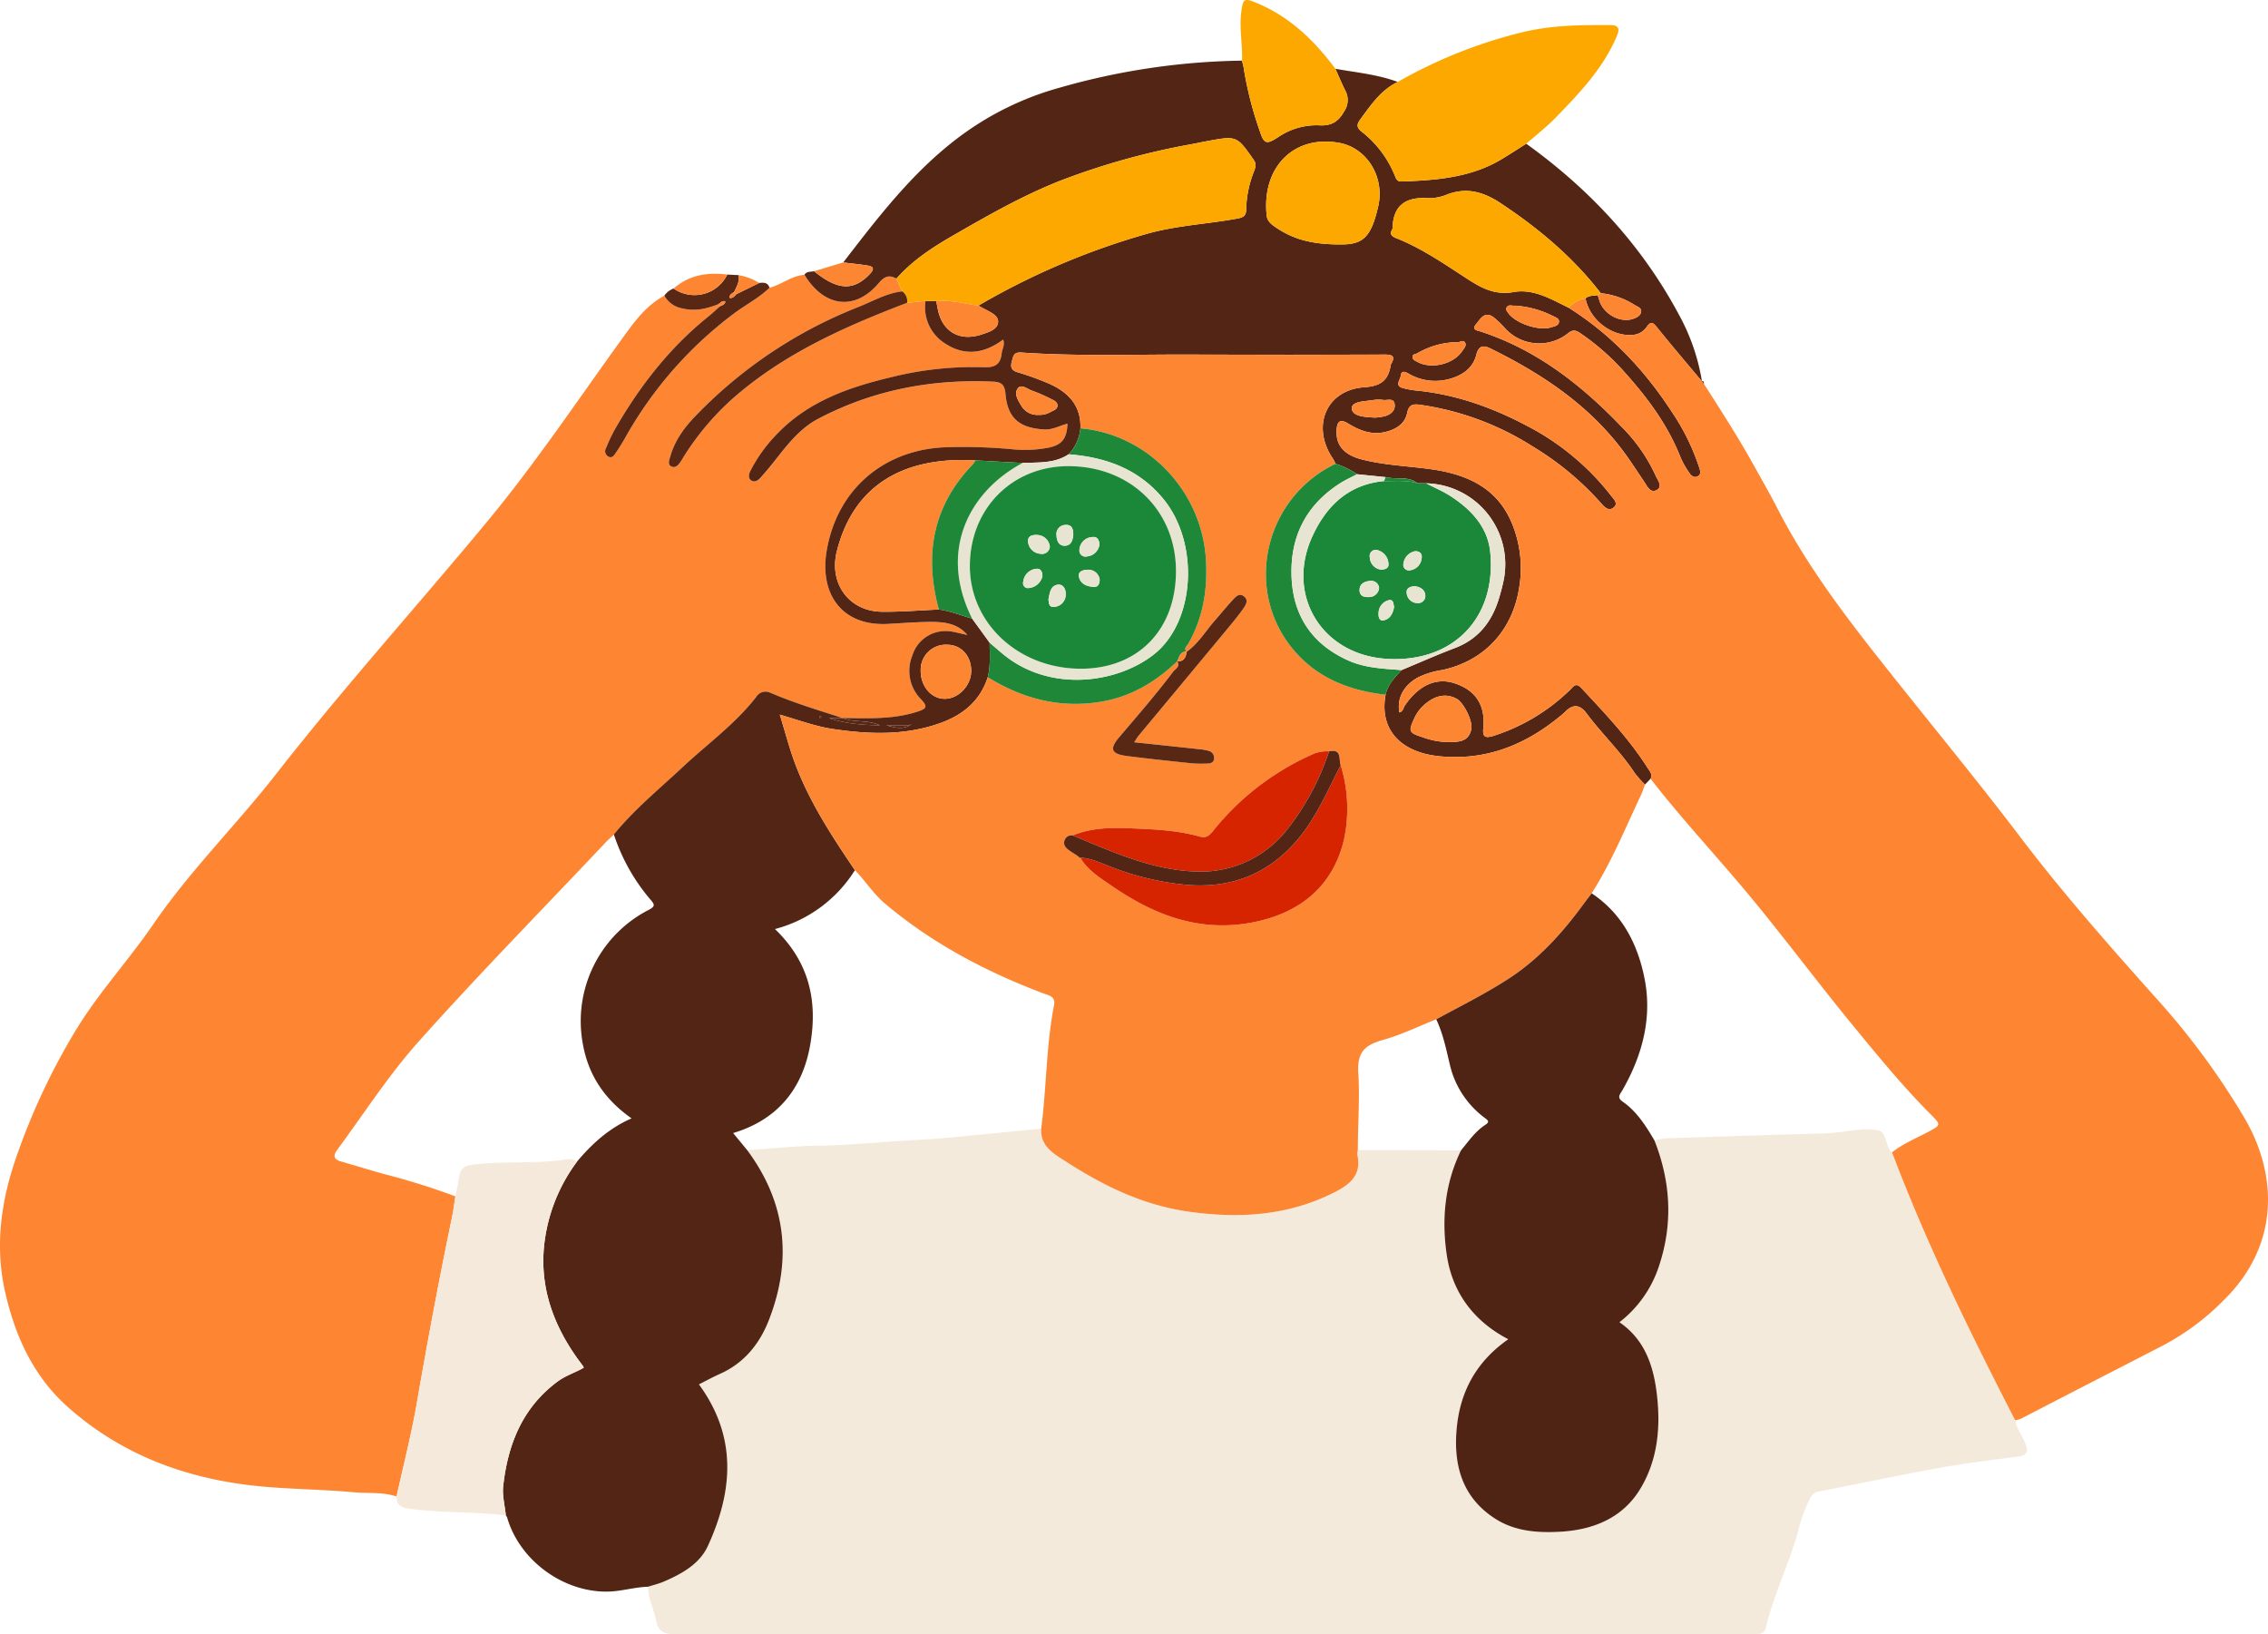 <svg xmlns="http://www.w3.org/2000/svg" width="609.356" height="439.049" viewBox="0 0 609.356 439.049"><defs><style>.a{fill:#f4eadb;}.b{fill:#fe8632;}.c{fill:#522515;}.d{fill:#f4e9da;}.e{fill:#fda800;}.f{fill:#582815;}.g{fill:#fd8632;}.h{fill:#502415;}.i{fill:#1b8738;}.j{fill:#1f8738;}.k{fill:#e7e4d1;}.l{fill:#d62401;}</style></defs><g transform="translate(-2471.187 -876.032)"><path class="a" d="M3012.613,1257.587c.381,2.254,1.815,4.047,2.674,6.092.85,2.026.845,3.347-1.922,3.692-7.123.887-14.256,1.782-21.316,3.058-10.82,1.956-21.58,4.253-32.375,6.352a3.17,3.17,0,0,0-2.27,1.982,41.143,41.143,0,0,0-3.106,8.657c-2.437,8.788-6.553,17.018-8.686,25.911a1.954,1.954,0,0,1-2.021,1.66c-.955.031-1.912.031-2.867.031q-143.868,0-287.736.059c-3.041,0-4.953-.358-5.582-3.871-.532-2.977-2.154-5.741-2.1-8.9,1.409-.451,2.865-.792,4.219-1.372,4.857-2.079,9.633-4.719,11.867-9.6,6.721-14.673,7.935-29.252-2.412-43.387,1.767-.887,3.691-1.945,5.689-2.839,6.493-2.907,10.624-8.073,13.108-14.45,6.31-16.2,4.664-31.512-5.826-45.632,6.535-.432,13.067-1.134,19.607-1.228,8.367-.12,16.673-1.034,25.013-1.47,3.569-.186,7.167-.408,10.741-.769,7.872-.794,15.75-1.537,23.626-2.3-.268,4.816,3.549,6.82,6.684,8.847,10.106,6.535,20.73,11.717,32.96,13.436,13.478,1.9,26.359,1.137,38.727-4.983,4.391-2.173,7.8-4.671,6.568-10.3a4.065,4.065,0,0,1,.135-1.258l27.721.068c-4.418,9-5.258,18.693-3.807,28.276,1.5,9.912,7.186,17.637,16.5,22.466-8.722,6.1-13.032,14.248-13.887,24.286-.839,9.862,1.653,18.4,10.472,23.995,5.329,3.383,11.469,3.786,17.525,3.429,8.763-.517,16.6-3.688,21.3-11.415,4.922-8.079,5.623-17.249,4.383-26.5-.979-7.313-3.454-13.937-9.925-18.354a31.391,31.391,0,0,0,10.678-15.251c3.758-11.39,3.075-22.523-1.258-33.564a19.538,19.538,0,0,1,3.1-.6q20.944-.695,41.891-1.308a50.48,50.48,0,0,0,5.364-.424c3.223-.442,6.62-1,9.733-.406,2.315.443,1.895,4.011,3.456,5.748a1.18,1.18,0,0,0,.267.172C2988.908,1210.37,3000.513,1234.092,3012.613,1257.587Z"/><path class="b" d="M2577.735,1278.08c-3.689-1.268-7.573-.8-11.354-1.141-7.71-.7-15.473-.8-23.192-1.415-20.085-1.6-38.4-7.864-53.686-21.409-9.322-8.261-14.27-19.1-16.956-31.056-2.836-12.631-.994-24.93,3.272-36.89a177.34,177.34,0,0,1,16.21-34.135c6.062-9.766,13.869-18.244,20.338-27.688,9.871-14.413,22.312-26.686,33.028-40.4,18.161-23.248,37.948-45.166,56.762-67.883,13-15.7,24.328-32.674,36.269-49.178,3.158-4.364,6.31-8.783,11.254-11.411a6.879,6.879,0,0,0,4.965,3.449c3.372.807,6.446.058,9.516-1.15l.474.542c-1.031.908-2.029,1.858-3.1,2.719-10.571,8.506-18.713,19.017-25.374,30.74a47.091,47.091,0,0,0-2.14,4.614,1.637,1.637,0,0,0,.512,2.258c1.016.623,1.588-.176,2.056-.872.888-1.318,1.75-2.659,2.529-4.043a106.708,106.708,0,0,1,29.353-33.527c3.124-2.334,6.65-4.11,9.465-6.862,3.247-.843,5.923-3.222,9.386-3.484,5.308,8.732,13.573,9.779,19.943,2.257,1.59-1.878,2.8-2.294,4.778-1.228l1.545,3.425c-4.309.495-8.01,2.72-11.945,4.257a123.17,123.17,0,0,0-43.356,28.97c-3.128,3.185-5.823,6.782-7.04,11.214-.233.848-.787,2.042.29,2.583,1.182.594,1.935-.432,2.561-1.318.3-.431.545-.908.83-1.354a72.521,72.521,0,0,1,12.851-15.312c13.757-12.2,30.206-19.5,47.121-25.96l4.96-.522a11.466,11.466,0,0,0,5.052,11.32c5.33,3.636,10.732,2.888,15.817-.923.512,1.513-.3,2.553-.407,3.693-.291,3.005-1.815,3.877-4.882,3.739a90.557,90.557,0,0,0-24.939,2.714c-11.368,2.692-22.256,6.527-30.6,15.285a40.359,40.359,0,0,0-7.054,9.775c-.4.809-.8,1.95.163,2.629s1.881-.005,2.52-.717c1.416-1.577,2.771-3.213,4.079-4.881,3.289-4.194,6.625-8.433,11.414-10.949,14.73-7.739,30.517-10.737,47.081-9.971,2.1.1,3.028.814,3.233,3.2.569,6.606,3.7,9.208,10.348,9.641,2.285.149,4.172-1.01,6.321-1.55-.165,3.932-1.435,5.593-4.8,6.377a33.464,33.464,0,0,1-10.147.474,142.273,142.273,0,0,0-18.445-.5c-16.272.893-28.44,11.433-31.271,27.567-2.1,11.97,4.161,20.572,16.5,19.87,3.6-.205,7.21-.48,10.819-.534,3.85-.057,7.667.213,10.425,3.491-2.4-.443-4.7-1.356-7.178-.951a9.271,9.271,0,0,0-7.589,6.484,10.857,10.857,0,0,0,2.379,11.815c1.876,1.972,1.347,2.485-.9,3.227-6.616,2.184-13.413,1.792-20.2,1.748l.044.024c-6.592-2.139-13.236-4.122-19.615-6.881a2.913,2.913,0,0,0-3.63,1.156c-5.618,7.26-13.073,12.606-19.706,18.812-6.323,5.916-13.066,11.407-18.566,18.165-.763.734-1.56,1.437-2.286,2.206-16.732,17.733-33.82,35.132-50.077,53.309-8.147,9.11-14.742,19.4-21.971,29.2-1.263,1.712-.833,2.613,1.092,3.163,3.767,1.077,7.512,2.234,11.285,3.289a188.331,188.331,0,0,1,19.368,6.056c-.3,1.883-.526,3.781-.915,5.645-3.456,16.588-6.56,33.239-9.459,49.934C2581.7,1261.434,2579.567,1269.73,2577.735,1278.08Z"/><path class="c" d="M2712.045,950.883c-1.98-1.066-3.188-.65-4.778,1.228-6.37,7.522-14.635,6.475-19.943-2.257.6-.993,1.678-.737,2.571-.964,6.388,5.183,10.608,5.362,15.007.749,1.178-1.236,1.154-1.98-.571-2.263-2.184-.358-4.393-.564-6.591-.836,10.625-13.785,21.182-27.611,36.171-37.185a81.131,81.131,0,0,1,22.009-9.775,186.817,186.817,0,0,1,48.969-7.258c.161.713.381,1.418.476,2.14a96.515,96.515,0,0,0,4.321,16.849c1.106,3.433,1.789,3.553,4.786,1.65a18.3,18.3,0,0,1,11.075-3.265c3.273.213,5.235-.922,6.839-3.845a5.33,5.33,0,0,0,.2-5.576c-.946-1.884-1.748-3.841-2.614-5.765,5.623,1,11.345,1.524,16.755,3.532-4.486,2.164-7.172,6.131-9.988,9.966-.882,1.2-1.331,2.136.292,3.392a28.62,28.62,0,0,1,9.021,12.091c.387.955.761,1.331,1.784,1.295,9.268-.327,18.451-1.023,26.693-5.928,2.273-1.352,4.485-2.808,6.725-4.217,17.112,12.3,31.134,27.391,41.078,46.04a55.2,55.2,0,0,1,6.13,17.816c-4-4.78-8.048-9.516-11.954-14.368-1.084-1.347-1.707-2.023-2.939-.2a4.914,4.914,0,0,1-3.777,2.08c-5.654.465-11.531-4.123-12.62-9.824.954-.822,2.166-.659,3.283-.86.153.5.3,1,.46,1.5,1.14,3.63,5.633,6.048,9.065,4.858.912-.317,1.891-.783,2.118-1.744.275-1.164-.918-1.49-1.664-1.936a20.775,20.775,0,0,0-9.152-3.2c-7.484-9.688-16.693-17.41-26.865-24.154-4.652-3.085-9.187-4.394-14.538-2.326a12.2,12.2,0,0,1-4.978.941c-5.932-.38-9.436,1.829-9.571,8.138a.7.7,0,0,1-.118.294c-.723,1.312-.058,1.851,1.128,2.323,6.353,2.527,12.009,6.31,17.69,10.024,4.235,2.77,8.127,5.479,13.908,4.44,5.219-.938,10.061,1.936,14.737,4.237,11.436,7.2,20.443,16.8,27.762,28.068a59.518,59.518,0,0,1,7.27,14.811c.24.778.622,1.775-.28,2.331-1.042.644-1.873-.1-2.4-.908a23.57,23.57,0,0,1-2.334-4.149c-3.4-8.635-8.811-15.924-14.942-22.757a64.027,64.027,0,0,0-11.9-10.519c-1.1-.739-1.938-1.171-3.324-.071a12.416,12.416,0,0,1-16.741-1.043,26.644,26.644,0,0,0-3.428-3.308c-2.352-1.612-3.46.587-4.6,1.959-1.286,1.548.393,1.685,1.27,1.972,15.056,4.92,27.074,14.341,37.832,25.583a44.722,44.722,0,0,1,9.092,12.977c.531,1.227,2.019,3.018.442,3.963-1.788,1.072-2.654-1-3.527-2.291-1.545-2.284-3.039-4.6-4.641-6.847-9.4-13.171-22.366-21.851-36.63-28.86-1.783-.876-3.123-.821-3.739,1.65-.908,3.643-3.7,5.547-7.157,6.529a14.142,14.142,0,0,1-11.066-1.406c-.939-.519-1.93-.94-2.1.574-.125,1.108-1.76,2.715.659,3.331a23.2,23.2,0,0,0,3.443.632c10.407,1.008,20.057,4.387,29.263,9.206a68.611,68.611,0,0,1,23.16,19.072c.687.9,2.073,2.129.578,3.236-1.252.927-2.357-.159-3.229-1.171a79.154,79.154,0,0,0-18.282-15.221,76.392,76.392,0,0,0-30.493-11.3c-1.864-.254-2.935.041-3.368,2.168-.558,2.739-2.56,4.178-5.237,4.977-3.949,1.179-7.326-.07-10.577-2.064-2.205-1.352-3.023-.639-3.154,1.759-.217,4,1.91,6.607,6.791,7.86,5.986,1.536,12.173,1.76,18.268,2.582,13.576,1.831,20.844,7.751,23.642,19.562a31.529,31.529,0,0,1,.4,12.006c-1.715,11.647-9.321,19.977-20.769,22.432a21.9,21.9,0,0,0-6.651,2.08c-3.744,2.177-5.471,5.479-4.827,9.311,1.008-.237,1.067-1.247,1.512-1.9,3.616-5.322,8.291-7.516,13.16-5.992,4.662,1.46,8.634,4.821,7.89,12.15-.231,2.269.465,2.723,2.682,2.045a52.292,52.292,0,0,0,20.575-12.324c.853-.8,1.546-2.192,3.04-.59,6.375,6.836,12.829,13.6,17.872,21.536.552.868,1.37,1.7.78,2.886-.5.516-1,1.034-1.506,1.552a26.719,26.719,0,0,1-2.738-3.057c-3.8-5.782-8.85-10.544-12.965-16.061-1.82-2.441-3.69-2.532-5.784-.389a19.486,19.486,0,0,1-1.686,1.451c-9.334,7.579-19.775,11.668-32.02,10.463-10.622-1.045-16.23-7.324-14.5-16.532.591-2.754,2.48-4.668,4.3-6.63,4.774-1.984,9.5-4.089,14.335-5.923,6.406-2.431,10.009-7.2,11.888-13.53.512-1.723.971-3.471,1.308-5.235a21.752,21.752,0,0,0-20.935-25.48l-2.37-.034c-2.545-2.032-5.7-.882-8.492-1.627l-7.7-.785a23.162,23.162,0,0,0-5.783-2.818,13.189,13.189,0,0,0-.727-1.391c-5.864-8.646-1.794-18.46,8.472-19.156,4.522-.307,6.42-1.906,7.079-5.926a.893.893,0,0,1,.1-.3c1.089-1.872.621-2.556-1.6-2.549q-25.8.075-51.6,0c-15.388-.074-30.788.515-46.158-.551-2.135-.148-2.161,1.072-2.526,2.355-.4,1.4-.243,2.386,1.434,2.911a78.385,78.385,0,0,1,8.66,3.143c5.1,2.289,8.545,5.884,8.32,11.951a11.494,11.494,0,0,1-3.175,6.984c-3.785,2.513-8.114,2.139-12.338,2.32l-12.675-.686c-1.7-.034-3.393-.14-5.086-.089-17.235.511-28.173,8.83-32.149,24.418-2.229,8.736,3.248,16.247,12.147,16.333,5.078.049,10.16-.383,15.24-.6,3.1.391,5.97,1.594,8.943,2.437l4.7,6.468c.026,3.106.27,6.224-.5,9.288-2.058,6.382-6.664,10.137-12.767,12.322-9.471,3.391-19.149,3.031-28.893,1.58-4.655-.694-9.071-2.364-14.211-3.849,1.484,4.807,2.56,9,4.067,13.039,3.884,10.4,9.938,19.614,16.108,28.751a36.166,36.166,0,0,1-21.477,15.811c9.209,8.864,11.541,19.323,9.462,31.144-2.17,12.341-9.274,20.234-20.7,23.66l3.784,4.6c10.49,14.12,12.136,29.432,5.826,45.632-2.484,6.377-6.615,11.543-13.108,14.45-2,.894-3.922,1.952-5.689,2.839,10.347,14.135,9.133,28.714,2.412,43.387-2.234,4.877-7.01,7.517-11.867,9.6-1.354.58-2.81.921-4.219,1.372-3.817.118-7.488,1.343-11.346,1.318-11.857-.075-23.247-8.577-26.526-19.956a2.147,2.147,0,0,0-.339-.526c-.263-2.631-.994-5.313-.708-7.883,1.249-11.211,5.175-21.117,14.66-28.118,2.159-1.594,4.713-2.358,6.974-3.673a2.063,2.063,0,0,0-.155-.4c-.562-.768-1.147-1.521-1.7-2.3-6.248-8.842-9.8-18.565-8.846-29.49a45.593,45.593,0,0,1,8.861-23.125c4.107-4.924,8.792-9.122,14.7-11.666-7.016-4.934-11.57-11.36-13.1-20.032a33.582,33.582,0,0,1,17.59-35.929c2.1-1.061,1.654-1.574.429-2.993a51.937,51.937,0,0,1-9.68-17.329c5.5-6.758,12.243-12.249,18.566-18.165,6.633-6.206,14.088-11.552,19.706-18.812a2.913,2.913,0,0,1,3.63-1.156c6.379,2.759,13.023,4.742,19.615,6.881h-3.723c4.279,1.462,8.641,1.834,13.729,1.943-3.655-1.648-7.059-.643-10.05-1.967,6.785.044,13.582.436,20.2-1.748,2.25-.742,2.779-1.255.9-3.227a10.857,10.857,0,0,1-2.379-11.815,9.271,9.271,0,0,1,7.589-6.484c2.482-.405,4.777.508,7.178.951-2.758-3.278-6.575-3.548-10.425-3.491-3.609.054-7.214.329-10.819.534-12.34.7-18.6-7.9-16.5-19.87,2.831-16.134,15-26.674,31.271-27.567a142.273,142.273,0,0,1,18.445.5,33.464,33.464,0,0,0,10.147-.474c3.367-.784,4.637-2.445,4.8-6.377-2.149.54-4.036,1.7-6.321,1.55-6.649-.433-9.779-3.035-10.348-9.641-.205-2.384-1.13-3.1-3.233-3.2-16.564-.766-32.351,2.232-47.081,9.971-4.789,2.516-8.125,6.755-11.414,10.949-1.308,1.668-2.663,3.3-4.079,4.881-.639.712-1.567,1.389-2.52.717s-.566-1.82-.163-2.629a40.359,40.359,0,0,1,7.054-9.775c8.342-8.758,19.23-12.593,30.6-15.285a90.557,90.557,0,0,1,24.939-2.714c3.067.138,4.591-.734,4.882-3.739.11-1.14.919-2.18.407-3.693-5.085,3.811-10.487,4.559-15.817.923a11.464,11.464,0,0,1-5.051-11.321l2.868.074c.124.618.261,1.234.369,1.854,1.088,6.23,5.783,9.1,11.777,7.122,1.889-.623,4.4-1.331,4.492-3.386.086-1.823-2.312-2.729-3.962-3.643l-1.347-.744a195.618,195.618,0,0,1,45.207-19.267c8-2.288,16.315-2.626,24.439-4.135,1.656-.307,2.306-.786,2.31-2.55a29.246,29.246,0,0,1,2.019-9.923c.4-1.088.872-2.042.019-3.259-4.566-6.51-4.535-6.535-12.59-5.047-1.354.25-2.7.546-4.052.8a193.577,193.577,0,0,0-35.151,9.759c-10.1,3.953-19.472,9.315-28.84,14.7C2721.792,942.455,2716.378,945.952,2712.045,950.883Zm3.38,119.973h-6.162c2.1.613,4.208,1.2,6.251.107l.618-.409ZM2831.453,941.7c6.052.051,8.153-2.084,10.032-10.251,1.8-7.814-3-15.668-10.468-17.037-12.119-2.223-20.892,6.477-19.505,19.537.163,1.534,1.278,2.373,2.428,3.157C2818.441,940.175,2823.408,941.737,2831.453,941.7Zm-99.327,114.646c.037-4.095-2.693-7.1-6.46-7.1a6.749,6.749,0,0,0-7.111,6.882c-.05,4.207,2.784,7.6,6.388,7.645C2728.65,1063.816,2732.09,1060.26,2732.126,1056.346Zm128.13,19.056c2.7-.036,5.5.022,6.232-3.457.456-2.176-2.039-7.195-4-8.217-2.9-1.51-5.573-.743-7.987,1.115a11.076,11.076,0,0,0-3.333,4.176c-1.625,3.516-1.512,3.869,2.257,5.074A20.771,20.771,0,0,0,2860.256,1075.4Zm2.649-107.444a21.57,21.57,0,0,0-10.935,2.989c-.51.285-1.377.188-1.269,1.086.087.713.782.949,1.329,1.242,3.768,2.019,9.608.617,12-2.9.464-.682,1.238-1.475.808-2.273C2864.334,967.168,2863.311,968.036,2862.905,967.958Zm15.405-9.811c-.841.134-1.816-.464-2.352.528-.283.525.132,1,.433,1.428,1.96,2.788,8.226,4.912,11.5,3.88.884-.278,2.086-.4,2.165-1.528.066-.952-1.056-1.2-1.768-1.588A26.487,26.487,0,0,0,2878.31,958.147Zm-128,29.337a5.671,5.671,0,0,0,3.039-.717c.771-.47,1.953-.667,1.956-1.8,0-.938-.956-1.376-1.681-1.733a47.223,47.223,0,0,0-5.2-2.264c-1.213-.426-2.778-1.8-3.713-.682-1.192,1.429-.035,3.229.823,4.659A4.994,4.994,0,0,0,2750.312,987.484Zm90.287.741a15.235,15.235,0,0,0,2.736-.4c1.5-.459,2.773-1.456,2.572-3.144-.225-1.883-1.974-1.033-3.078-1.2a9.368,9.368,0,0,0-2.826.045c-2.129.327-5.7.335-5.611,2.228C2834.5,987.937,2837.9,988.067,2840.6,988.225Zm-148.7,80.347-.537-.114a2.067,2.067,0,0,0-.024.4.329.329,0,0,0,.254.036A1.88,1.88,0,0,0,2691.9,1068.572Z"/><path class="b" d="M2914.66,1085.255c.594-1.19-.224-2.019-.776-2.887-5.043-7.936-11.5-14.7-17.872-21.536-1.494-1.6-2.187-.209-3.04.59a52.292,52.292,0,0,1-20.575,12.324c-2.217.678-2.913.224-2.682-2.045.744-7.329-3.228-10.69-7.89-12.15-4.869-1.524-9.544.67-13.16,5.992-.445.655-.5,1.665-1.512,1.9-.644-3.832,1.083-7.134,4.827-9.311a21.9,21.9,0,0,1,6.651-2.08c11.448-2.455,19.054-10.785,20.769-22.432a31.529,31.529,0,0,0-.4-12.006c-2.8-11.811-10.066-17.731-23.642-19.562-6.095-.822-12.282-1.046-18.268-2.582-4.881-1.253-7.008-3.864-6.791-7.86.131-2.4.949-3.111,3.154-1.759,3.251,1.994,6.628,3.243,10.577,2.064,2.677-.8,4.679-2.238,5.237-4.977.433-2.127,1.5-2.422,3.368-2.168a76.392,76.392,0,0,1,30.493,11.3,79.154,79.154,0,0,1,18.282,15.221c.872,1.012,1.977,2.1,3.229,1.171,1.495-1.107.109-2.339-.578-3.236a68.611,68.611,0,0,0-23.16-19.072c-9.206-4.819-18.856-8.2-29.263-9.206a23.2,23.2,0,0,1-3.443-.632c-2.419-.616-.784-2.223-.659-3.331.172-1.514,1.163-1.093,2.1-.574a14.142,14.142,0,0,0,11.066,1.406c3.462-.982,6.249-2.886,7.157-6.529.616-2.471,1.956-2.526,3.739-1.65,14.264,7.009,27.226,15.689,36.63,28.86,1.6,2.243,3.1,4.563,4.641,6.847.873,1.291,1.739,3.363,3.527,2.291,1.577-.945.089-2.736-.442-3.963a44.722,44.722,0,0,0-9.092-12.977c-10.758-11.242-22.776-20.663-37.832-25.583-.877-.287-2.556-.424-1.27-1.972,1.139-1.372,2.247-3.571,4.6-1.959a26.644,26.644,0,0,1,3.428,3.308,12.416,12.416,0,0,0,16.741,1.043c1.386-1.1,2.225-.668,3.324.071a64.027,64.027,0,0,1,11.9,10.519c6.131,6.833,11.546,14.122,14.942,22.757a23.57,23.57,0,0,0,2.334,4.149c.528.81,1.359,1.552,2.4.908.9-.556.52-1.553.28-2.331a59.518,59.518,0,0,0-7.27-14.811c-7.319-11.263-16.326-20.869-27.762-28.068a7.418,7.418,0,0,1,4.5-2.543c1.089,5.7,6.966,10.289,12.62,9.824a4.914,4.914,0,0,0,3.777-2.08c1.232-1.822,1.855-1.146,2.939.2,3.906,4.852,7.958,9.588,11.954,14.368l-.033-.073.573.758c4.685,7.332,9.39,14.651,13.611,22.266,2.056,3.71,4.179,7.387,6.111,11.161,8.427,16.454,19.742,30.9,31.182,45.285s23.09,28.544,34.205,43.181c11.22,14.776,23.541,28.74,35.911,42.612a199.412,199.412,0,0,1,24.377,33c8.716,15.137,9.3,33.915-5.8,48.691a66.291,66.291,0,0,1-15.988,11.971q-19.255,9.9-38.492,19.838a7.176,7.176,0,0,1-1.513.4c-12.1-23.495-23.705-47.217-33.082-71.963,2.927-2.341,6.4-3.737,9.659-5.481,3.5-1.869,3.587-1.863.709-4.752-7.579-7.609-14.362-15.921-21.154-24.2-9.216-11.237-17.9-22.911-27.162-34.108C2932.728,1106.376,2923.176,1096.252,2914.66,1085.255Z"/><path class="d" d="M2626.182,1188.165a45.593,45.593,0,0,0-8.861,23.125c-.959,10.925,2.6,20.648,8.846,29.49.55.777,1.135,1.53,1.7,2.3a2.063,2.063,0,0,1,.155.4c-2.261,1.315-4.815,2.079-6.974,3.673-9.485,7-13.411,16.907-14.66,28.118-.286,2.57.445,5.252.708,7.883-8.714-1.123-17.544-.586-26.253-1.853-2-.291-3.162-1.09-3.1-3.218,1.832-8.35,3.969-16.646,5.43-25.06,2.9-16.7,6-33.346,9.459-49.934.389-1.864.614-3.762.915-5.646.26-1.338.572-2.667.768-4.014.565-3.886,1.309-4.267,5.286-4.663,7.641-.761,15.343-.078,22.963-1.155C2623.751,1187.439,2625.1,1187.184,2626.182,1188.165Z"/><path class="e" d="M2881.257,914.641c-2.24,1.409-4.452,2.865-6.725,4.217-8.242,4.905-17.425,5.6-26.693,5.928-1.023.036-1.4-.34-1.784-1.295a28.62,28.62,0,0,0-9.021-12.091c-1.623-1.256-1.174-2.19-.292-3.392,2.816-3.835,5.5-7.8,9.988-9.966a129.618,129.618,0,0,1,33.879-13.444c7.575-1.784,15.358-1.871,23.119-1.835,2.686.012,2.632,1.178,1.744,3.24-3.7,8.585-10.035,15.162-16.39,21.708C2886.662,910.2,2883.876,912.342,2881.257,914.641Z"/><path class="e" d="M2829.975,894.51c.866,1.924,1.668,3.881,2.614,5.765a5.33,5.33,0,0,1-.2,5.576c-1.6,2.923-3.566,4.058-6.839,3.845a18.3,18.3,0,0,0-11.075,3.265c-3,1.9-3.68,1.783-4.786-1.65a96.515,96.515,0,0,1-4.321-16.849c-.095-.722-.315-1.427-.476-2.14.146-4.341-.763-8.654-.213-13.018.461-3.667.79-3.856,4.086-2.494C2817.7,880.5,2824.32,886.916,2829.975,894.51Z"/><path class="f" d="M2677.938,953.338c-2.815,2.752-6.341,4.528-9.465,6.862a106.708,106.708,0,0,0-29.353,33.527c-.779,1.384-1.641,2.725-2.529,4.043-.468.7-1.04,1.495-2.056.872a1.637,1.637,0,0,1-.512-2.258,47.091,47.091,0,0,1,2.14-4.614c6.661-11.723,14.8-22.234,25.374-30.74,1.069-.861,2.067-1.811,3.1-2.72.614-.279,1.324-.455,1.442-1.325-.893-.262-1.316.475-1.916.784-3.07,1.208-6.144,1.957-9.516,1.15a6.879,6.879,0,0,1-4.965-3.449,5.076,5.076,0,0,1,2.492-1.928,9.787,9.787,0,0,0,14.41-3.748l3.025.152c.355,1.706-.486,3.1-1.181,4.531-.54.4-1.3.651-1.2,1.58.934.175,1.309-.533,1.817-1.006l6.134-3C2676.361,951.917,2677.5,951.887,2677.938,953.338Z"/><path class="g" d="M2697.74,946.54c2.2.272,4.407.478,6.591.836,1.725.283,1.749,1.027.571,2.263-4.4,4.613-8.619,4.434-15.007-.749Z"/><path class="b" d="M2666.582,949.794a9.787,9.787,0,0,1-14.41,3.748C2656.35,949.893,2661.278,949.122,2666.582,949.794Z"/><path class="b" d="M2668.423,954.476c.7-1.431,1.539-2.824,1.184-4.53a15.688,15.688,0,0,1,5.572,2.106q-3.069,1.5-6.135,3Z"/><path class="c" d="M2929,979.182l-.573-.758C2929.079,978.332,2928.957,978.821,2929,979.182Z"/><path class="g" d="M2761.465,991.1c.225-6.067-3.216-9.662-8.32-11.951a78.385,78.385,0,0,0-8.66-3.143c-1.677-.525-1.833-1.513-1.434-2.911.365-1.283.391-2.5,2.526-2.355,15.37,1.066,30.77.477,46.158.551q25.8.121,51.6,0c2.221-.007,2.689.677,1.6,2.549a.893.893,0,0,0-.1.3c-.659,4.02-2.557,5.619-7.079,5.926-10.266.7-14.336,10.51-8.472,19.156a12.527,12.527,0,0,1,.724,1.392c-19.525,9.436-24.889,34.722-10.68,50.692,6.392,7.185,14.82,10.274,24.137,11.369-1.726,9.208,3.882,15.487,14.5,16.532,12.245,1.2,22.686-2.884,32.02-10.463a19.486,19.486,0,0,0,1.686-1.451c2.094-2.143,3.964-2.052,5.784.389,4.115,5.517,9.166,10.279,12.965,16.061a26.8,26.8,0,0,0,2.737,3.057c-.374.984-.683,2-1.133,2.947-4.2,8.859-7.892,17.974-13.2,26.278-.639.835-1.3,1.657-1.915,2.507-5.7,7.821-12.048,14.959-20.243,20.321-6.291,4.117-13.023,7.421-19.6,11.016-4.624,1.841-9.141,4.058-13.9,5.42-4.853,1.387-7.427,2.9-7.034,9.065.432,6.789-.134,13.758-.125,20.652a4.065,4.065,0,0,0-.135,1.258c1.23,5.63-2.177,8.128-6.568,10.3-12.368,6.12-25.249,6.878-38.727,4.983-12.23-1.719-22.854-6.9-32.96-13.436-3.135-2.027-6.952-4.031-6.684-8.847,1.44-11.013,1.321-22.188,3.44-33.128.48-2.474-1.358-2.66-2.926-3.253-15.426-5.836-29.848-13.425-42.522-24.132-3.112-2.63-5.232-6.082-8.048-8.939-6.17-9.137-12.224-18.353-16.108-28.751-1.507-4.036-2.583-8.232-4.067-13.039,5.14,1.485,9.556,3.155,14.211,3.849,9.744,1.451,19.422,1.811,28.893-1.58,6.1-2.185,10.709-5.94,12.766-12.321,9.322,5.754,19.29,8.4,30.294,6.6,8.137-1.333,14.793-5.308,20.627-10.913.9,1.459-.551,2.064-1.153,2.862-4.538,6.017-9.475,11.706-14.368,17.436-2.822,3.306-2.244,4.629,2.05,5.177,5.788.739,11.592,1.351,17.4,1.959a35.006,35.006,0,0,0,4.138.056c.9-.012,1.769-.271,1.821-1.349a1.918,1.918,0,0,0-1.276-2.014,13.826,13.826,0,0,0-2.8-.5c-5.651-.617-11.3-1.21-17.38-1.856.584-.881.827-1.332,1.148-1.718q11.8-14.2,23.6-28.4c1.557-1.876,3.132-3.749,4.528-5.743.687-.981,1.576-2.336.156-3.384-1.259-.929-2.211.193-2.977,1.023-1.654,1.79-3.193,3.688-4.8,5.522-2.481,2.831-4.407,6.161-7.56,8.386-.944-.927.089-1.549.434-2.159,4-7.055,5.225-14.641,4.73-22.656C2794.047,1007.906,2779.545,992.7,2761.465,991.1Zm-.054,115.459.029-.087c2.015,3.407,5.348,5.419,8.448,7.555,11.431,7.875,23.712,12.591,37.976,9.78,13.4-2.64,21.951-10.454,24.585-23.031a39.721,39.721,0,0,0-1.05-19.153c-.573-1.634.355-4.522-3.121-3.73a9.374,9.374,0,0,0-4.925,1.007,70.978,70.978,0,0,0-26.125,20.223c-1.021,1.281-1.907,2.159-3.662,1.665-6.164-1.734-12.548-1.978-18.863-2.228-5.131-.2-10.389-.128-15.316,1.91a1.977,1.977,0,0,0-2.26,1.639c-.226,1.152.6,1.884,1.474,2.482.676.462,1.371.9,2.058,1.342Z"/><path class="h" d="M2857.072,1149.875c6.575-3.595,13.307-6.9,19.6-11.016,8.2-5.362,14.548-12.5,20.243-20.321.619-.85,1.276-1.672,1.916-2.506,8.229,5.462,12.381,13.692,14.207,22.892,2.1,10.58-.6,20.607-5.9,29.919-.636,1.117-1.646,1.994-.013,3.127,3.845,2.671,6.269,6.536,8.588,10.473,4.333,11.041,5.016,22.174,1.258,33.564a31.391,31.391,0,0,1-10.678,15.251c6.471,4.417,8.946,11.041,9.925,18.354,1.24,9.256.539,18.426-4.383,26.5-4.708,7.727-12.542,10.9-21.3,11.415-6.056.357-12.2-.046-17.525-3.429-8.819-5.6-11.311-14.133-10.472-23.995.855-10.038,5.165-18.187,13.887-24.286-9.312-4.829-15-12.554-16.5-22.466-1.451-9.583-.611-19.277,3.807-28.276,2.024-2.425,3.8-5.09,6.52-6.847,1.378-.89.6-1.3-.276-1.97a24.747,24.747,0,0,1-9.272-14.3C2859.733,1157.872,2858.886,1153.723,2857.072,1149.875Z"/><path class="e" d="M2712.045,950.883c4.333-4.931,9.747-8.428,15.376-11.664,9.368-5.385,18.738-10.747,28.84-14.7a193.577,193.577,0,0,1,35.151-9.759c1.353-.253,2.7-.549,4.052-.8,8.055-1.488,8.024-1.463,12.59,5.047.853,1.217.377,2.171-.019,3.259a29.246,29.246,0,0,0-2.019,9.923c0,1.764-.654,2.243-2.31,2.55-8.124,1.509-16.436,1.847-24.439,4.135a195.618,195.618,0,0,0-45.207,19.267c-3.767-.487-7.464-1.637-11.329-1.2l-2.868-.074-4.962.524a3.165,3.165,0,0,0-1.311-3.081Z"/><path class="f" d="M2713.59,954.308a3.165,3.165,0,0,1,1.311,3.081c-16.914,6.461-33.363,13.756-47.12,25.959a72.521,72.521,0,0,0-12.851,15.312c-.285.446-.525.923-.83,1.354-.626.886-1.379,1.912-2.561,1.318-1.077-.541-.523-1.735-.29-2.583,1.217-4.432,3.912-8.029,7.04-11.214a123.17,123.17,0,0,1,43.356-28.97C2705.58,957.028,2709.281,954.8,2713.59,954.308Z"/><path class="i" d="M2851.983,1005.849l2.37.034c2.222,1.152,4.557,2.129,6.642,3.489,5.522,3.6,9.951,8.306,10.593,15.1,1.674,17.689-10.107,29.629-27.774,28.563-17.524-1.056-27.345-17.19-19.956-33.07,3.786-8.136,9.727-13.809,19.2-14.69C2846.044,1005.308,2849.053,1004.966,2851.983,1005.849Zm-9.641,23.23c1.13-.074,2.065-.459,1.884-1.679a3.952,3.952,0,0,0-3.058-3.6,1.625,1.625,0,0,0-1.957,1.91A3.445,3.445,0,0,0,2842.342,1029.079Zm9.108-4.971a3.9,3.9,0,0,0-3.2,3.36,1.489,1.489,0,0,0,1.694,1.786,3.61,3.61,0,0,0,3.22-3.343C2853.309,1024.8,2852.7,1024.137,2851.45,1024.108Zm-.308,9.38c-1.057.21-2.2.473-2.009,1.862a2.9,2.9,0,0,0,2.957,2.7,1.9,1.9,0,0,0,2.051-1.944C2854.058,1034.36,2852.739,1033.695,2851.142,1033.488Zm-9.424.464a2.148,2.148,0,0,0-2.533-1.848c-1.449.165-2.743.777-2.72,2.511.021,1.533,1.213,1.886,2.453,1.82A2.683,2.683,0,0,0,2841.718,1033.952Zm4.029,5.11c-.215-.733-.1-2.1-1.441-1.786a3.613,3.613,0,0,0-2.733,3.462c-.074.93.157,2.228,1.4,1.952C2844.639,1042.32,2845.437,1040.883,2845.747,1039.062Z"/><path class="g" d="M2723.43,1039.783c-5.081.216-10.163.648-15.241.6-8.9-.086-14.376-7.6-12.147-16.333,3.976-15.588,14.914-23.907,32.149-24.418,1.693-.051,3.39.055,5.083.087a7.094,7.094,0,0,1-.7,1.05C2721.74,1011.953,2719.464,1025.136,2723.43,1039.783Z"/><path class="e" d="M2897.175,956.184a7.418,7.418,0,0,0-4.5,2.543c-4.676-2.3-9.518-5.175-14.737-4.237-5.781,1.039-9.673-1.67-13.908-4.44-5.681-3.714-11.337-7.5-17.69-10.024-1.186-.472-1.851-1.011-1.128-2.323a.7.7,0,0,0,.118-.294c.135-6.309,3.639-8.518,9.571-8.138a12.2,12.2,0,0,0,4.978-.941c5.351-2.068,9.886-.759,14.538,2.326,10.172,6.744,19.381,14.466,26.864,24.154l-.826.514C2899.341,955.525,2898.129,955.362,2897.175,956.184Z"/><path class="j" d="M2787.5,1053.661c-5.833,5.6-12.489,9.58-20.626,10.913-11,1.8-20.972-.843-30.294-6.6.769-3.065.525-6.183.5-9.286,1.126.967,2.241,1.94,3.374,2.892,12.638,10.622,30.782,8.081,40.715.292,11.182-8.769,12.369-29.932,2.531-41.868-6.56-7.958-15.424-11.169-25.406-11.921a11.494,11.494,0,0,0,3.175-6.984c18.08,1.6,32.582,16.8,33.718,35.209.495,8.015-.732,15.6-4.73,22.656-.345.61-1.378,1.232-.434,2.159l.028-.023c-1.8-.082-2,1.433-2.566,2.574Z"/><path class="e" d="M2831.453,941.7c-8.045.037-13.012-1.525-17.513-4.594-1.15-.784-2.265-1.623-2.428-3.157-1.387-13.06,7.386-21.76,19.505-19.537,7.465,1.369,12.265,9.223,10.468,17.037C2839.606,939.616,2837.5,941.751,2831.453,941.7Z"/><path class="k" d="M2758.29,998.086c9.982.752,18.846,3.963,25.406,11.921,9.838,11.936,8.651,33.1-2.531,41.868-9.933,7.789-28.077,10.33-40.715-.292-1.133-.952-2.248-1.925-3.374-2.892l-4.7-6.471c-9.432-18.863-.1-34.6,13.58-41.814C2750.176,1000.225,2754.5,1000.6,2758.29,998.086Zm28.848,31.358c-.01-16.257-12.246-28.182-28.911-28.175-15.122.006-26.411,11.419-26.458,26.749-.048,15.428,13.037,27.609,29.719,27.665C2776.894,1055.735,2787.148,1045.246,2787.138,1029.444Z"/><path class="j" d="M2843.461,1062.681c-9.317-1.095-17.745-4.184-24.137-11.369-14.209-15.97-8.845-41.256,10.68-50.692a22.963,22.963,0,0,1,5.783,2.819c-1.492.788-3.041,1.479-4.459,2.377-9.461,5.99-13.71,14.823-13.1,25.772.568,10.245,5.753,17.685,15.262,21.908,4.546,2.019,9.427,2.186,14.271,2.555C2845.941,1058.013,2844.052,1059.927,2843.461,1062.681Z"/><path class="k" d="M2847.757,1056.051c-4.844-.369-9.725-.536-14.271-2.555-9.509-4.223-14.694-11.663-15.262-21.908-.606-10.949,3.643-19.782,13.1-25.772,1.418-.9,2.967-1.589,4.459-2.377l7.7.781c-.146.35-.286.7-.425,1.054-9.474.881-15.415,6.554-19.2,14.69-7.389,15.88,2.432,32.014,19.956,33.07,17.667,1.066,29.448-10.874,27.774-28.563-.642-6.793-5.071-11.5-10.593-15.1-2.085-1.36-4.42-2.337-6.642-3.489a21.752,21.752,0,0,1,20.935,25.48c-.337,1.764-.8,3.512-1.308,5.235-1.879,6.327-5.482,11.1-11.888,13.53C2857.26,1051.962,2852.531,1054.067,2847.757,1056.051Z"/><path class="j" d="M2745.952,1000.406c-13.684,7.209-23.012,22.951-13.58,41.814-2.973-.843-5.847-2.046-8.943-2.437-3.965-14.647-1.689-27.83,9.144-39.015a7.094,7.094,0,0,0,.7-1.05Z"/><path class="g" d="M2732.126,1056.346c-.036,3.914-3.476,7.47-7.183,7.423-3.6-.046-6.438-3.438-6.388-7.645a6.749,6.749,0,0,1,7.111-6.882C2729.433,1049.249,2732.163,1052.251,2732.126,1056.346Z"/><path class="g" d="M2860.256,1075.4a20.771,20.771,0,0,1-6.835-1.309c-3.769-1.205-3.882-1.558-2.257-5.074a11.076,11.076,0,0,1,3.333-4.176c2.414-1.858,5.084-2.625,7.987-1.115,1.965,1.022,4.46,6.041,4,8.217C2865.758,1075.424,2862.953,1075.366,2860.256,1075.4Z"/><path class="g" d="M2722.731,956.939c3.865-.434,7.562.716,11.329,1.2l1.347.744c1.65.914,4.048,1.82,3.962,3.643-.1,2.055-2.6,2.763-4.492,3.386-5.994,1.974-10.689-.892-11.777-7.122C2722.992,958.173,2722.855,957.557,2722.731,956.939Z"/><path class="g" d="M2862.905,967.958c.406.078,1.429-.79,1.933.146.43.8-.344,1.591-.808,2.273-2.392,3.515-8.232,4.917-12,2.9-.547-.293-1.242-.529-1.329-1.242-.108-.9.759-.8,1.269-1.086A21.57,21.57,0,0,1,2862.905,967.958Z"/><path class="g" d="M2878.31,958.147a26.487,26.487,0,0,1,9.981,2.72c.712.385,1.834.636,1.768,1.588-.079,1.123-1.281,1.25-2.165,1.528-3.277,1.032-9.543-1.092-11.5-3.88-.3-.429-.716-.9-.433-1.428C2876.494,957.683,2877.469,958.281,2878.31,958.147Z"/><path class="g" d="M2750.313,987.483a4.992,4.992,0,0,1-4.773-2.533c-.858-1.43-2.015-3.23-.823-4.659.935-1.12,2.5.256,3.713.682a47.223,47.223,0,0,1,5.2,2.264c.725.357,1.683.795,1.681,1.733,0,1.13-1.185,1.327-1.956,1.8A5.659,5.659,0,0,1,2750.313,987.483Z"/><path class="g" d="M2900.458,955.324l.826-.514a20.774,20.774,0,0,1,9.153,3.2c.746.446,1.939.772,1.664,1.936-.227.961-1.206,1.427-2.118,1.744-3.432,1.19-7.925-1.228-9.065-4.858C2900.761,956.328,2900.611,955.825,2900.458,955.324Z"/><path class="g" d="M2840.6,988.225c-2.7-.158-6.1-.288-6.207-2.474-.089-1.893,3.482-1.9,5.611-2.228a9.368,9.368,0,0,1,2.826-.045c1.1.172,2.853-.678,3.078,1.2.2,1.688-1.075,2.685-2.572,3.144A15.235,15.235,0,0,1,2840.6,988.225Z"/><path class="f" d="M2697.6,1068.94c2.991,1.324,6.4.319,10.05,1.967-5.088-.109-9.45-.481-13.729-1.943h3.723Z"/><path class="j" d="M2843.059,1005.274c.139-.352.279-.7.425-1.054,2.8.747,5.954-.4,8.5,1.629C2849.053,1004.966,2846.044,1005.308,2843.059,1005.274Z"/><path class="f" d="M2715.515,1070.964c-2.044,1.091-4.147.505-6.252-.108h6.162Z"/><path class="f" d="M2691.9,1068.572a1.88,1.88,0,0,1-.307.322.329.329,0,0,1-.254-.036,2.067,2.067,0,0,1,.024-.4Z"/><path class="f" d="M2715.425,1070.856l.707-.3-.618.41Z"/><path class="b" d="M2664.161,957.769c.6-.309,1.023-1.046,1.916-.784-.118.87-.828,1.046-1.442,1.325Z"/><path class="b" d="M2669.044,955.051c-.508.473-.883,1.181-1.817,1.006-.1-.929.659-1.176,1.2-1.58C2668.63,954.668,2668.837,954.86,2669.044,955.051Z"/><path class="l" d="M2831.4,1081.624a39.714,39.714,0,0,1,1.051,19.154c-2.634,12.577-11.184,20.391-24.585,23.031-14.264,2.811-26.545-1.9-37.976-9.78-3.1-2.136-6.433-4.148-8.448-7.555,2.606.068,4.943,1.166,7.3,2.066a75.278,75.278,0,0,0,21.832,5.258c11.58.8,21.17-2.973,28.817-11.7C2824.7,1096.037,2827.743,1088.654,2831.4,1081.624Z"/><path class="l" d="M2759.387,1100.472c4.927-2.038,10.185-2.112,15.316-1.91,6.315.25,12.7.494,18.863,2.228,1.755.494,2.641-.384,3.662-1.665a70.978,70.978,0,0,1,26.125-20.223,9.376,9.376,0,0,1,4.926-1.007,69.013,69.013,0,0,1-11.222,20.939,29.481,29.481,0,0,1-24.591,11.338C2780.713,1109.773,2770.067,1104.9,2759.387,1100.472Z"/><path class="c" d="M2759.387,1100.472c10.68,4.432,21.326,9.3,33.079,9.7a29.481,29.481,0,0,0,24.591-11.338,69.013,69.013,0,0,0,11.222-20.939c3.475-.792,2.547,2.1,3.119,3.73-3.655,7.029-6.7,14.412-12.014,20.473-7.647,8.727-17.237,12.5-28.817,11.7a75.278,75.278,0,0,1-21.832-5.258c-2.352-.9-4.689-2-7.3-2.066l-.029.087-.752-.626c-.687-.446-1.382-.88-2.058-1.342-.874-.6-1.7-1.33-1.474-2.482A1.977,1.977,0,0,1,2759.387,1100.472Z"/><path class="f" d="M2790.019,1051.126c3.153-2.225,5.079-5.555,7.56-8.386,1.608-1.834,3.147-3.732,4.8-5.522.766-.83,1.718-1.952,2.977-1.023,1.42,1.048.531,2.4-.156,3.384-1.4,1.994-2.971,3.867-4.528,5.743q-11.79,14.208-23.6,28.4c-.321.386-.564.837-1.148,1.718,6.076.646,11.729,1.239,17.38,1.856a13.826,13.826,0,0,1,2.8.5,1.918,1.918,0,0,1,1.276,2.014c-.052,1.078-.917,1.337-1.821,1.349a35.006,35.006,0,0,1-4.138-.056c-5.8-.608-11.608-1.22-17.4-1.959-4.294-.548-4.872-1.871-2.05-5.177,4.893-5.73,9.83-11.419,14.368-17.436.6-.8,2.055-1.4,1.153-2.862l-.015.016c1.85.133,2.3-1.127,2.566-2.574Z"/><path class="l" d="M2760.659,1105.935l.752.626Z"/><path class="k" d="M2842.342,1029.079a3.445,3.445,0,0,1-3.131-3.372,1.625,1.625,0,0,1,1.957-1.91,3.952,3.952,0,0,1,3.058,3.6C2844.407,1028.62,2843.472,1029.005,2842.342,1029.079Z"/><path class="k" d="M2851.45,1024.108c1.254.029,1.859.691,1.711,1.8a3.61,3.61,0,0,1-3.22,3.343,1.489,1.489,0,0,1-1.694-1.786A3.9,3.9,0,0,1,2851.45,1024.108Z"/><path class="k" d="M2851.142,1033.488c1.6.207,2.916.872,3,2.617a1.9,1.9,0,0,1-2.051,1.944,2.9,2.9,0,0,1-2.957-2.7C2848.938,1033.961,2850.085,1033.7,2851.142,1033.488Z"/><path class="k" d="M2841.718,1033.952a2.683,2.683,0,0,1-2.8,2.483c-1.24.066-2.432-.287-2.453-1.82-.023-1.734,1.271-2.346,2.72-2.511A2.148,2.148,0,0,1,2841.718,1033.952Z"/><path class="k" d="M2845.747,1039.062c-.31,1.821-1.108,3.258-2.773,3.628-1.244.276-1.475-1.022-1.4-1.952a3.613,3.613,0,0,1,2.733-3.462C2845.647,1036.962,2845.532,1038.329,2845.747,1039.062Z"/><path class="g" d="M2790.047,1051.1c-.264,1.447-.716,2.707-2.566,2.574C2788.052,1052.536,2788.248,1051.021,2790.047,1051.1Z"/><path class="i" d="M2787.138,1029.444c.01,15.8-10.244,26.291-25.65,26.239-16.682-.056-29.767-12.237-29.719-27.665.047-15.33,11.336-26.743,26.458-26.749C2774.892,1001.262,2787.128,1013.187,2787.138,1029.444Zm-33.885-6.571a3.528,3.528,0,0,0-3.377-3.119c-1.2-.069-2.57.168-2.483,1.742a3.567,3.567,0,0,0,3.325,3.311A2.1,2.1,0,0,0,2753.253,1022.873Zm6.3-3.159c.021-1.629-.424-2.786-2.127-2.655a2.444,2.444,0,0,0-2.375,2.824c.047,1.354.569,2.73,2.08,2.764C2759.03,1022.689,2759.416,1021.108,2759.552,1019.714Zm7.038,2.558c-.09-1.209-.622-2.145-1.908-1.962a3.635,3.635,0,0,0-3.484,3.429,1.631,1.631,0,0,0,2.055,1.772A3.69,3.69,0,0,0,2766.59,1022.272Zm-13.71,14.772c.129.98.052,2.242,1.663,2.013a3.269,3.269,0,0,0,2.969-3.228c.113-1.409-.623-2.85-2.02-2.726C2753.43,1033.286,2753.242,1035.3,2752.88,1037.044Zm13.768-5.313a3.083,3.083,0,0,0-3.379-2.626c-1.009.034-2.445.431-2.225,1.731.349,2.057,2.121,2.771,4.014,2.871C2766.242,1033.77,2766.638,1032.856,2766.648,1031.731Zm-15.392-.879c.03-1.253-.47-2.123-1.612-2.012a3.886,3.886,0,0,0-3.539,3.482,1.325,1.325,0,0,0,1.393,1.706A4.16,4.16,0,0,0,2751.256,1030.852Z"/><path class="k" d="M2753.253,1022.873a2.1,2.1,0,0,1-2.535,1.934,3.567,3.567,0,0,1-3.325-3.311c-.087-1.574,1.282-1.811,2.483-1.742A3.528,3.528,0,0,1,2753.253,1022.873Z"/><path class="k" d="M2759.552,1019.714c-.136,1.394-.522,2.975-2.422,2.933-1.511-.034-2.033-1.41-2.08-2.764a2.444,2.444,0,0,1,2.375-2.824C2759.128,1016.928,2759.573,1018.085,2759.552,1019.714Z"/><path class="k" d="M2766.59,1022.272a3.69,3.69,0,0,1-3.337,3.239,1.631,1.631,0,0,1-2.055-1.772,3.635,3.635,0,0,1,3.484-3.429C2765.968,1020.127,2766.5,1021.063,2766.59,1022.272Z"/><path class="k" d="M2752.88,1037.044c.362-1.746.55-3.758,2.612-3.941,1.4-.124,2.133,1.317,2.02,2.726a3.269,3.269,0,0,1-2.969,3.228C2752.932,1039.286,2753.009,1038.024,2752.88,1037.044Z"/><path class="k" d="M2766.648,1031.731c-.01,1.125-.406,2.039-1.59,1.976-1.893-.1-3.665-.814-4.014-2.871-.22-1.3,1.216-1.7,2.225-1.731A3.083,3.083,0,0,1,2766.648,1031.731Z"/><path class="k" d="M2751.256,1030.852a4.16,4.16,0,0,1-3.758,3.176,1.325,1.325,0,0,1-1.393-1.706,3.886,3.886,0,0,1,3.539-3.482C2750.786,1028.729,2751.286,1029.6,2751.256,1030.852Z"/></g></svg>